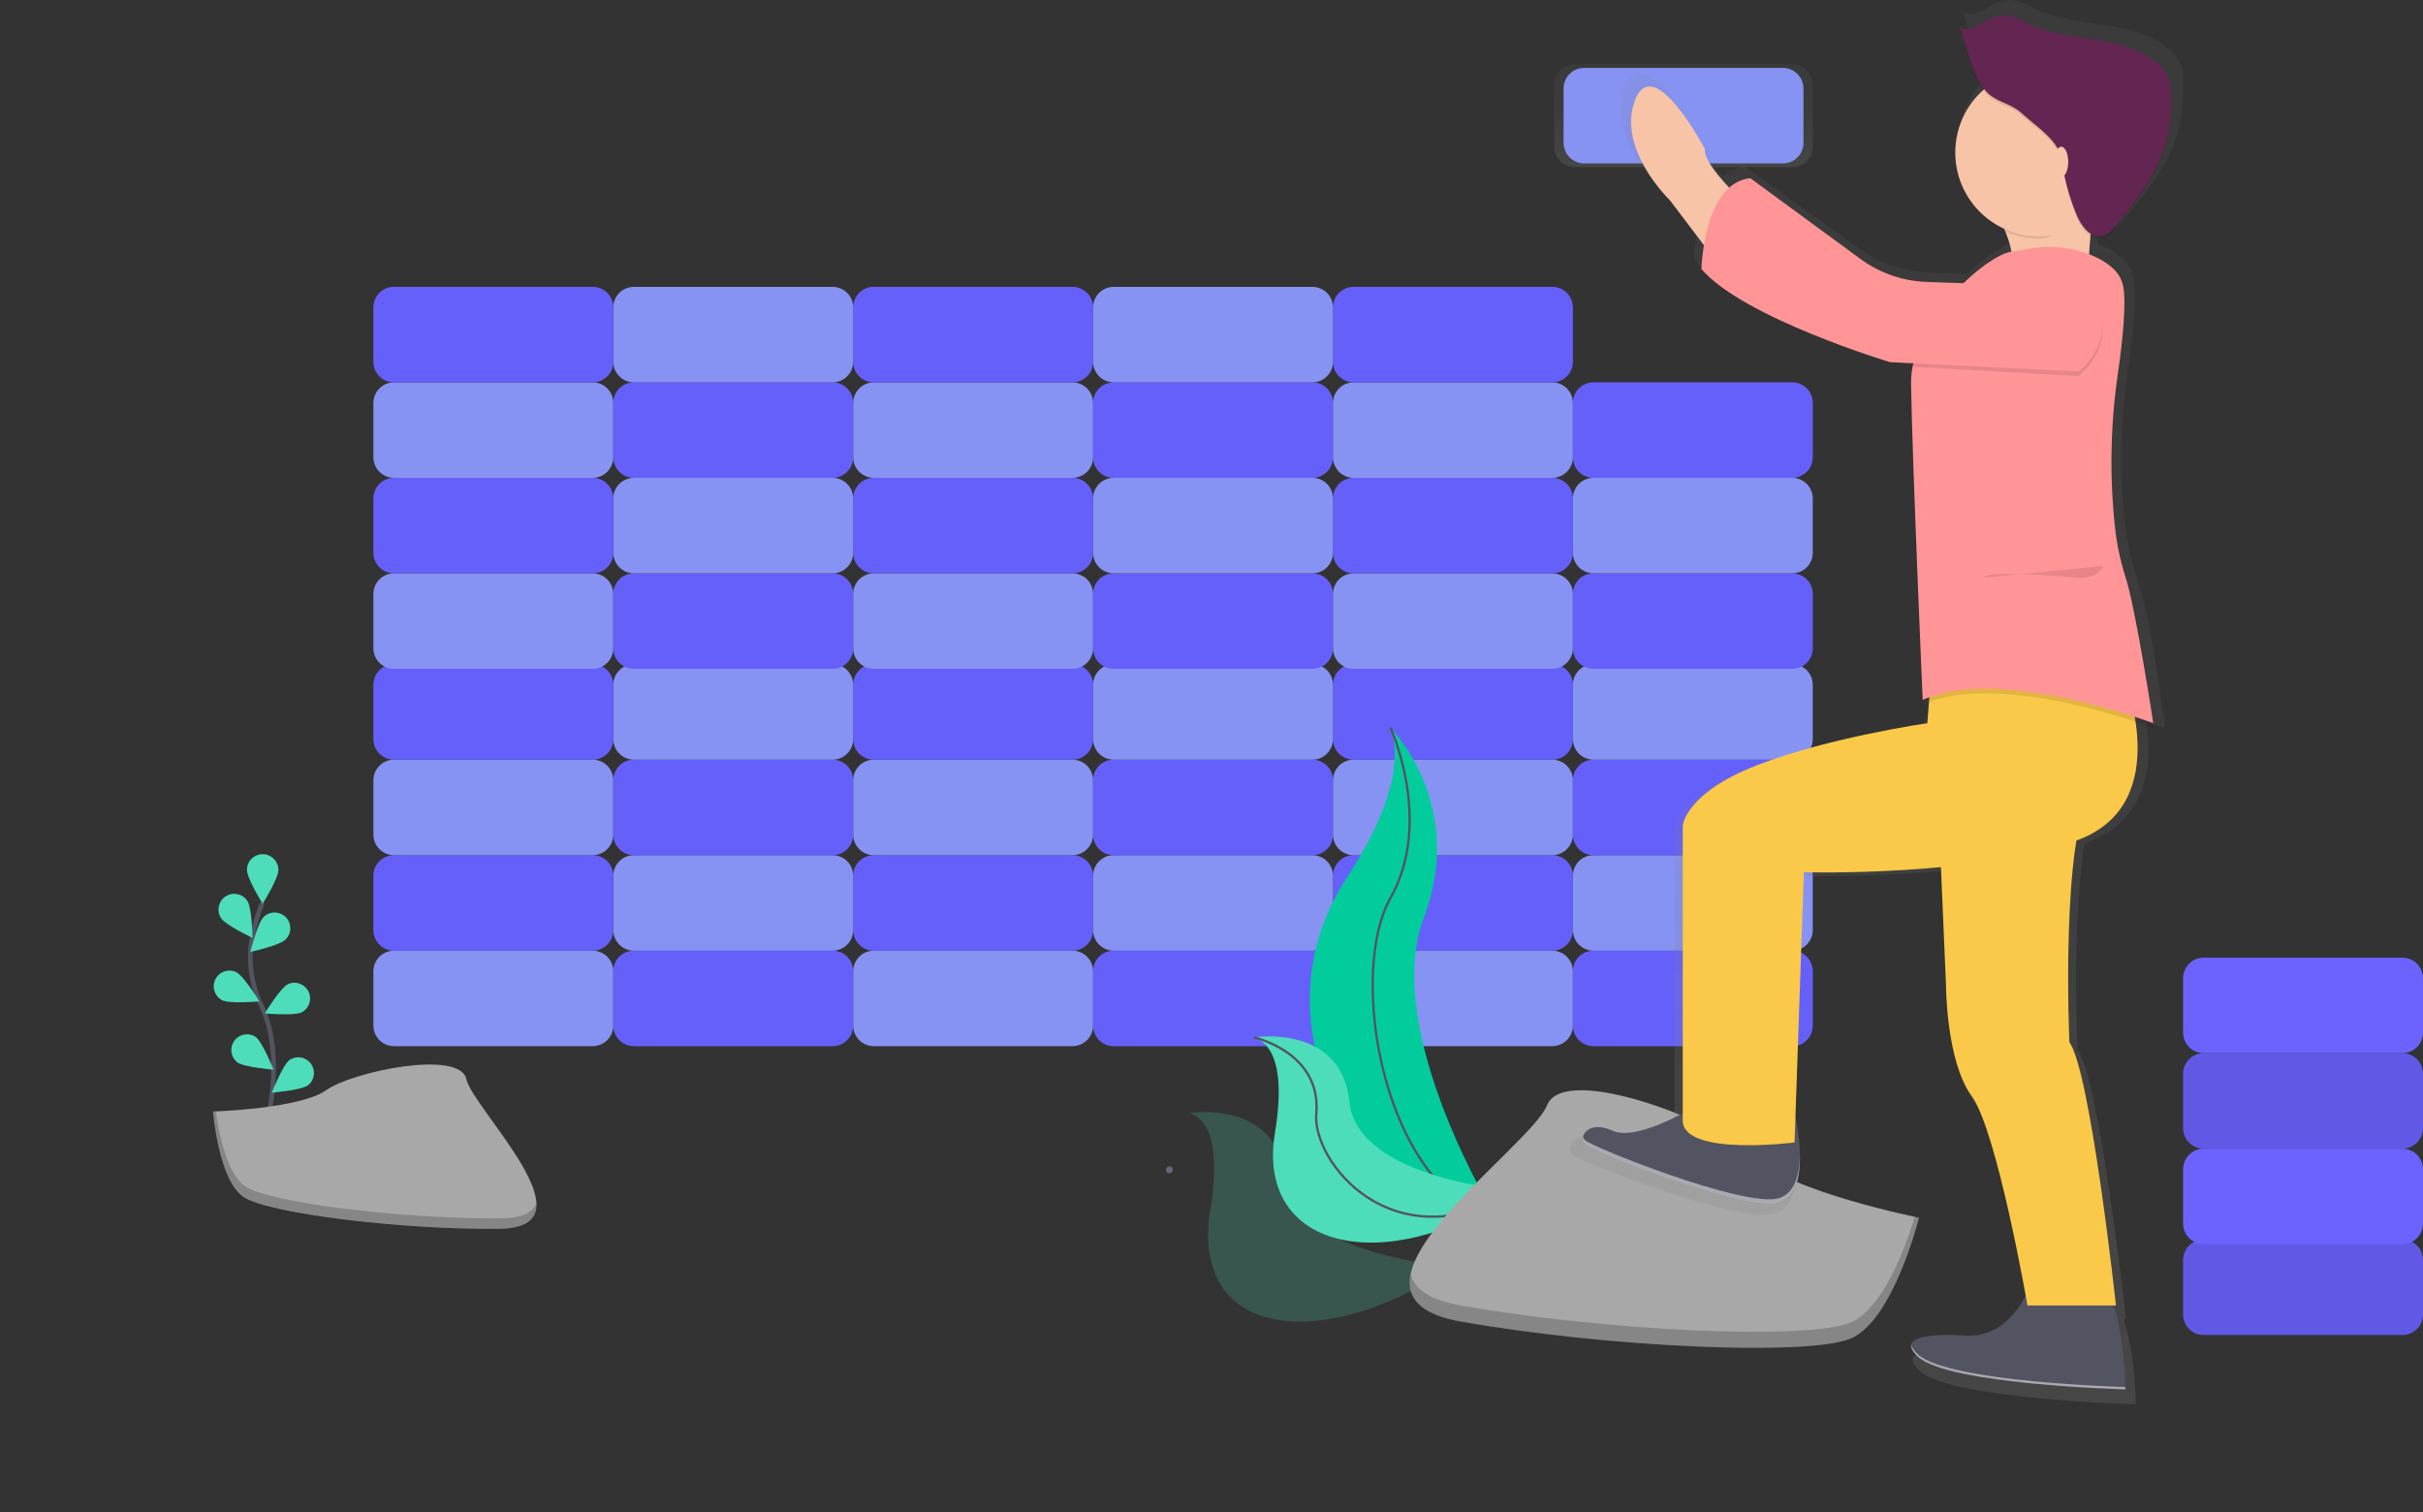 <?xml version="1.0" encoding="utf-8"?>
<!-- Generator: Adobe Illustrator 17.0.0, SVG Export Plug-In . SVG Version: 6.00 Build 0)  -->
<!DOCTYPE svg PUBLIC "-//W3C//DTD SVG 1.1//EN" "http://www.w3.org/Graphics/SVG/1.1/DTD/svg11.dtd">
<svg version="1.1" id="_x35_5370fff-d7e2-4a7c-8080-55f1e259b78c"
	 xmlns="http://www.w3.org/2000/svg" xmlns:xlink="http://www.w3.org/1999/xlink" x="0px" y="0px" width="1040.32px"
	 height="649.16px" viewBox="0 0 1040.32 649.16" enable-background="new 0 0 1040.32 649.16" xml:space="preserve">
<rect x="0" y="0" width="1040.32" height="649.16" fill="#333333" stroke="none"/>
<title>building_blocks</title>
<path fill="#8693F2" d="M169.16,408.16h85.32c4.882,0,8.84,3.958,8.84,8.84v23.32c0,4.882-3.958,8.84-8.84,8.84h-85.32
	c-4.882,0-8.84-3.958-8.84-8.84V417C160.32,412.118,164.278,408.16,169.16,408.16z"/>
<path fill="#6C63FF" d="M272.16,408.16h85.32c4.882,0,8.84,3.958,8.84,8.84v23.32c0,4.882-3.958,8.84-8.84,8.84h-85.32
	c-4.882,0-8.84-3.958-8.84-8.84V417C263.32,412.118,267.278,408.16,272.16,408.16z"/>
<path opacity="0.1" fill="#3548CB" enable-background="new    " d="M272.16,408.16h85.32c4.882,0,8.84,3.958,8.84,8.84v23.32
	c0,4.882-3.958,8.84-8.84,8.84h-85.32c-4.882,0-8.84-3.958-8.84-8.84V417C263.32,412.118,267.278,408.16,272.16,408.16z"/>
<path fill="#8693F2" d="M375.16,408.16h85.32c4.882,0,8.84,3.958,8.84,8.84v23.32c0,4.882-3.958,8.84-8.84,8.84h-85.32
	c-4.882,0-8.84-3.958-8.84-8.84V417C366.32,412.118,370.278,408.16,375.16,408.16z"/>
<path fill="#6C63FF" d="M478.16,408.16h85.32c4.882,0,8.84,3.958,8.84,8.84v23.32c0,4.882-3.958,8.84-8.84,8.84h-85.32
	c-4.882,0-8.84-3.958-8.84-8.84V417C469.32,412.118,473.278,408.16,478.16,408.16z"/>
<path opacity="0.1" fill="#3548CB" enable-background="new    " d="M478.16,408.16h85.32c4.882,0,8.84,3.958,8.84,8.84v23.32
	c0,4.882-3.958,8.84-8.84,8.84h-85.32c-4.882,0-8.84-3.958-8.84-8.84V417C469.32,412.118,473.278,408.16,478.16,408.16z"/>
<path fill="#8693F2" d="M581.16,408.16h85.32c4.882,0,8.84,3.958,8.84,8.84v23.32c0,4.882-3.958,8.84-8.84,8.84h-85.32
	c-4.882,0-8.84-3.958-8.84-8.84V417C572.32,412.118,576.278,408.16,581.16,408.16z"/>
<path fill="#6C63FF" d="M684.16,408.16h85.32c4.882,0,8.84,3.958,8.84,8.84v23.32c0,4.882-3.958,8.84-8.84,8.84h-85.32
	c-4.882,0-8.84-3.958-8.84-8.84V417C675.32,412.118,679.278,408.16,684.16,408.16z"/>
<path opacity="0.1" fill="#3548CB" enable-background="new    " d="M684.16,408.16h85.32c4.882,0,8.84,3.958,8.84,8.84v23.32
	c0,4.882-3.958,8.84-8.84,8.84h-85.32c-4.882,0-8.84-3.958-8.84-8.84V417C675.32,412.118,679.278,408.16,684.16,408.16z"/>
<path fill="#8693F2" d="M769.48,408.16h-85.32c-4.882,0-8.84-3.958-8.84-8.84V376c0-4.882,3.958-8.84,8.84-8.84h85.32
	c4.882,0,8.84,3.958,8.84,8.84v23.32C778.32,404.202,774.362,408.16,769.48,408.16z"/>
<path fill="#6C63FF" d="M666.48,408.16h-85.32c-4.882,0-8.84-3.958-8.84-8.84V376c0-4.882,3.958-8.84,8.84-8.84h85.32
	c4.882,0,8.84,3.958,8.84,8.84v23.32C675.32,404.202,671.362,408.16,666.48,408.16z"/>
<path opacity="0.1" fill="#3548CB" enable-background="new    " d="M666.48,408.16h-85.32c-4.882,0-8.84-3.958-8.84-8.84V376
	c0-4.882,3.958-8.84,8.84-8.84h85.32c4.882,0,8.84,3.958,8.84,8.84v23.32C675.32,404.202,671.362,408.16,666.48,408.16z"/>
<path fill="#8693F2" d="M563.48,408.16h-85.32c-4.882,0-8.84-3.958-8.84-8.84V376c0-4.882,3.958-8.84,8.84-8.84h85.32
	c4.882,0,8.84,3.958,8.84,8.84v23.32C572.32,404.202,568.362,408.16,563.48,408.16z"/>
<path fill="#6C63FF" d="M460.48,408.16h-85.32c-4.882,0-8.84-3.958-8.84-8.84V376c0-4.882,3.958-8.84,8.84-8.84h85.32
	c4.882,0,8.84,3.958,8.84,8.84v23.32C469.32,404.202,465.362,408.16,460.48,408.16z"/>
<path opacity="0.1" fill="#3548CB" enable-background="new    " d="M460.48,408.16h-85.32c-4.882,0-8.84-3.958-8.84-8.84V376
	c0-4.882,3.958-8.84,8.84-8.84h85.32c4.882,0,8.84,3.958,8.84,8.84v23.32C469.32,404.202,465.362,408.16,460.48,408.16z"/>
<path fill="#8693F2" d="M357.48,408.16h-85.32c-4.882,0-8.84-3.958-8.84-8.84V376c0-4.882,3.958-8.84,8.84-8.84h85.32
	c4.882,0,8.84,3.958,8.84,8.84v23.32C366.32,404.202,362.362,408.16,357.48,408.16z"/>
<path fill="#6C63FF" d="M254.48,408.16h-85.32c-4.882,0-8.84-3.958-8.84-8.84V376c0-4.882,3.958-8.84,8.84-8.84h85.32
	c4.882,0,8.84,3.958,8.84,8.84v23.32C263.32,404.202,259.362,408.16,254.48,408.16z"/>
<path opacity="0.1" fill="#3548CB" enable-background="new    " d="M254.48,408.16h-85.32c-4.882,0-8.84-3.958-8.84-8.84V376
	c0-4.882,3.958-8.84,8.84-8.84h85.32c4.882,0,8.84,3.958,8.84,8.84v23.32C263.32,404.202,259.362,408.16,254.48,408.16z"/>
<path fill="#8693F2" d="M169.16,326.16h85.32c4.882,0,8.84,3.958,8.84,8.84v23.32c0,4.882-3.958,8.84-8.84,8.84h-85.32
	c-4.882,0-8.84-3.958-8.84-8.84V335C160.32,330.118,164.278,326.16,169.16,326.16z"/>
<path fill="#6C63FF" d="M272.16,326.16h85.32c4.882,0,8.84,3.958,8.84,8.84v23.32c0,4.882-3.958,8.84-8.84,8.84h-85.32
	c-4.882,0-8.84-3.958-8.84-8.84V335C263.32,330.118,267.278,326.16,272.16,326.16z"/>
<path opacity="0.1" fill="#3548CB" enable-background="new    " d="M272.16,326.16h85.32c4.882,0,8.84,3.958,8.84,8.84v23.32
	c0,4.882-3.958,8.84-8.84,8.84h-85.32c-4.882,0-8.84-3.958-8.84-8.84V335C263.32,330.118,267.278,326.16,272.16,326.16z"/>
<path fill="#8693F2" d="M375.16,326.16h85.32c4.882,0,8.84,3.958,8.84,8.84v23.32c0,4.882-3.958,8.84-8.84,8.84h-85.32
	c-4.882,0-8.84-3.958-8.84-8.84V335C366.32,330.118,370.278,326.16,375.16,326.16z"/>
<path fill="#6C63FF" d="M478.16,326.16h85.32c4.882,0,8.84,3.958,8.84,8.84v23.32c0,4.882-3.958,8.84-8.84,8.84h-85.32
	c-4.882,0-8.84-3.958-8.84-8.84V335C469.32,330.118,473.278,326.16,478.16,326.16z"/>
<path opacity="0.1" fill="#3548CB" enable-background="new    " d="M478.16,326.16h85.32c4.882,0,8.84,3.958,8.84,8.84v23.32
	c0,4.882-3.958,8.84-8.84,8.84h-85.32c-4.882,0-8.84-3.958-8.84-8.84V335C469.32,330.118,473.278,326.16,478.16,326.16z"/>
<path fill="#8693F2" d="M581.16,326.16h85.32c4.882,0,8.84,3.958,8.84,8.84v23.32c0,4.882-3.958,8.84-8.84,8.84h-85.32
	c-4.882,0-8.84-3.958-8.84-8.84V335C572.32,330.118,576.278,326.16,581.16,326.16z"/>
<path fill="#6C63FF" d="M684.16,326.16h85.32c4.882,0,8.84,3.958,8.84,8.84v23.32c0,4.882-3.958,8.84-8.84,8.84h-85.32
	c-4.882,0-8.84-3.958-8.84-8.84V335C675.32,330.118,679.278,326.16,684.16,326.16z"/>
<path opacity="0.1" fill="#3548CB" enable-background="new    " d="M684.16,326.16h85.32c4.882,0,8.84,3.958,8.84,8.84v23.32
	c0,4.882-3.958,8.84-8.84,8.84h-85.32c-4.882,0-8.84-3.958-8.84-8.84V335C675.32,330.118,679.278,326.16,684.16,326.16z"/>
<path fill="#8693F2" d="M769.48,326.16h-85.32c-4.882,0-8.84-3.958-8.84-8.84V294c0-4.882,3.958-8.84,8.84-8.84h85.32
	c4.882,0,8.84,3.958,8.84,8.84v23.32C778.32,322.202,774.362,326.16,769.48,326.16z"/>
<path fill="#6C63FF" d="M666.48,326.16h-85.32c-4.882,0-8.84-3.958-8.84-8.84V294c0-4.882,3.958-8.84,8.84-8.84h85.32
	c4.882,0,8.84,3.958,8.84,8.84v23.32C675.32,322.202,671.362,326.16,666.48,326.16z"/>
<path opacity="0.1" fill="#3548CB" enable-background="new    " d="M666.48,326.16h-85.32c-4.882,0-8.84-3.958-8.84-8.84V294
	c0-4.882,3.958-8.84,8.84-8.84h85.32c4.882,0,8.84,3.958,8.84,8.84v23.32C675.32,322.202,671.362,326.16,666.48,326.16z"/>
<path fill="#8693F2" d="M563.48,326.16h-85.32c-4.882,0-8.84-3.958-8.84-8.84V294c0-4.882,3.958-8.84,8.84-8.84h85.32
	c4.882,0,8.84,3.958,8.84,8.84v23.32C572.32,322.202,568.362,326.16,563.48,326.16z"/>
<path fill="#6C63FF" d="M460.48,326.16h-85.32c-4.882,0-8.84-3.958-8.84-8.84V294c0-4.882,3.958-8.84,8.84-8.84h85.32
	c4.882,0,8.84,3.958,8.84,8.84v23.32C469.32,322.202,465.362,326.16,460.48,326.16z"/>
<path opacity="0.1" fill="#3548CB" enable-background="new    " d="M460.48,326.16h-85.32c-4.882,0-8.84-3.958-8.84-8.84V294
	c0-4.882,3.958-8.84,8.84-8.84h85.32c4.882,0,8.84,3.958,8.84,8.84v23.32C469.32,322.202,465.362,326.16,460.48,326.16z"/>
<path fill="#8693F2" d="M357.48,326.16h-85.32c-4.882,0-8.84-3.958-8.84-8.84V294c0-4.882,3.958-8.84,8.84-8.84h85.32
	c4.882,0,8.84,3.958,8.84,8.84v23.32C366.32,322.202,362.362,326.16,357.48,326.16z"/>
<path fill="#6C63FF" d="M254.48,326.16h-85.32c-4.882,0-8.84-3.958-8.84-8.84V294c0-4.882,3.958-8.84,8.84-8.84h85.32
	c4.882,0,8.84,3.958,8.84,8.84v23.32C263.32,322.202,259.362,326.16,254.48,326.16z"/>
<path opacity="0.1" fill="#3548CB" enable-background="new    " d="M254.48,326.16h-85.32c-4.882,0-8.84-3.958-8.84-8.84V294
	c0-4.882,3.958-8.84,8.84-8.84h85.32c4.882,0,8.84,3.958,8.84,8.84v23.32C263.32,322.202,259.362,326.16,254.48,326.16z"/>
<path fill="#8693F2" d="M169.16,246.16h85.32c4.882,0,8.84,3.958,8.84,8.84v23.32c0,4.882-3.958,8.84-8.84,8.84h-85.32
	c-4.882,0-8.84-3.958-8.84-8.84V255C160.32,250.118,164.278,246.16,169.16,246.16z"/>
<path fill="#6C63FF" d="M272.16,246.16h85.32c4.882,0,8.84,3.958,8.84,8.84v23.32c0,4.882-3.958,8.84-8.84,8.84h-85.32
	c-4.882,0-8.84-3.958-8.84-8.84V255C263.32,250.118,267.278,246.16,272.16,246.16z"/>
<path opacity="0.1" fill="#3548CB" enable-background="new    " d="M272.16,246.16h85.32c4.882,0,8.84,3.958,8.84,8.84v23.32
	c0,4.882-3.958,8.84-8.84,8.84h-85.32c-4.882,0-8.84-3.958-8.84-8.84V255C263.32,250.118,267.278,246.16,272.16,246.16z"/>
<path fill="#8693F2" d="M375.16,246.16h85.32c4.882,0,8.84,3.958,8.84,8.84v23.32c0,4.882-3.958,8.84-8.84,8.84h-85.32
	c-4.882,0-8.84-3.958-8.84-8.84V255C366.32,250.118,370.278,246.16,375.16,246.16z"/>
<path fill="#6C63FF" d="M478.16,246.16h85.32c4.882,0,8.84,3.958,8.84,8.84v23.32c0,4.882-3.958,8.84-8.84,8.84h-85.32
	c-4.882,0-8.84-3.958-8.84-8.84V255C469.32,250.118,473.278,246.16,478.16,246.16z"/>
<path opacity="0.1" fill="#3548CB" enable-background="new    " d="M478.16,246.16h85.32c4.882,0,8.84,3.958,8.84,8.84v23.32
	c0,4.882-3.958,8.84-8.84,8.84h-85.32c-4.882,0-8.84-3.958-8.84-8.84V255C469.32,250.118,473.278,246.16,478.16,246.16z"/>
<path fill="#8693F2" d="M581.16,246.16h85.32c4.882,0,8.84,3.958,8.84,8.84v23.32c0,4.882-3.958,8.84-8.84,8.84h-85.32
	c-4.882,0-8.84-3.958-8.84-8.84V255C572.32,250.118,576.278,246.16,581.16,246.16z"/>
<path fill="#6C63FF" d="M684.16,246.16h85.32c4.882,0,8.84,3.958,8.84,8.84v23.32c0,4.882-3.958,8.84-8.84,8.84h-85.32
	c-4.882,0-8.84-3.958-8.84-8.84V255C675.32,250.118,679.278,246.16,684.16,246.16z"/>
<path opacity="0.1" fill="#3548CB" enable-background="new    " d="M684.16,246.16h85.32c4.882,0,8.84,3.958,8.84,8.84v23.32
	c0,4.882-3.958,8.84-8.84,8.84h-85.32c-4.882,0-8.84-3.958-8.84-8.84V255C675.32,250.118,679.278,246.16,684.16,246.16z"/>
<path fill="#8693F2" d="M769.48,246.16h-85.32c-4.882,0-8.84-3.958-8.84-8.84V214c0-4.882,3.958-8.84,8.84-8.84h85.32
	c4.882,0,8.84,3.958,8.84,8.84v23.32C778.32,242.202,774.362,246.16,769.48,246.16z"/>
<path fill="#6C63FF" d="M666.48,246.16h-85.32c-4.882,0-8.84-3.958-8.84-8.84V214c0-4.882,3.958-8.84,8.84-8.84h85.32
	c4.882,0,8.84,3.958,8.84,8.84v23.32C675.32,242.202,671.362,246.16,666.48,246.16z"/>
<path opacity="0.1" fill="#3548CB" enable-background="new    " d="M666.48,246.16h-85.32c-4.882,0-8.84-3.958-8.84-8.84V214
	c0-4.882,3.958-8.84,8.84-8.84h85.32c4.882,0,8.84,3.958,8.84,8.84v23.32C675.32,242.202,671.362,246.16,666.48,246.16z"/>
<path fill="#8693F2" d="M563.48,246.16h-85.32c-4.882,0-8.84-3.958-8.84-8.84V214c0-4.882,3.958-8.84,8.84-8.84h85.32
	c4.882,0,8.84,3.958,8.84,8.84v23.32C572.32,242.202,568.362,246.16,563.48,246.16z"/>
<path fill="#6C63FF" d="M460.48,246.16h-85.32c-4.882,0-8.84-3.958-8.84-8.84V214c0-4.882,3.958-8.84,8.84-8.84h85.32
	c4.882,0,8.84,3.958,8.84,8.84v23.32C469.32,242.202,465.362,246.16,460.48,246.16z"/>
<path opacity="0.1" fill="#3548CB" enable-background="new    " d="M460.48,246.16h-85.32c-4.882,0-8.84-3.958-8.84-8.84V214
	c0-4.882,3.958-8.84,8.84-8.84h85.32c4.882,0,8.84,3.958,8.84,8.84v23.32C469.32,242.202,465.362,246.16,460.48,246.16z"/>
<path fill="#8693F2" d="M357.48,246.16h-85.32c-4.882,0-8.84-3.958-8.84-8.84V214c0-4.882,3.958-8.84,8.84-8.84h85.32
	c4.882,0,8.84,3.958,8.84,8.84v23.32C366.32,242.202,362.362,246.16,357.48,246.16z"/>
<path fill="#6C63FF" d="M254.48,246.16h-85.32c-4.882,0-8.84-3.958-8.84-8.84V214c0-4.882,3.958-8.84,8.84-8.84h85.32
	c4.882,0,8.84,3.958,8.84,8.84v23.32C263.32,242.202,259.362,246.16,254.48,246.16z"/>
<path opacity="0.1" fill="#3548CB" enable-background="new    " d="M254.48,246.16h-85.32c-4.882,0-8.84-3.958-8.84-8.84V214
	c0-4.882,3.958-8.84,8.84-8.84h85.32c4.882,0,8.84,3.958,8.84,8.84v23.32C263.32,242.202,259.362,246.16,254.48,246.16z"/>
<path fill="#8693F2" d="M169.16,164.16h85.32c4.882,0,8.84,3.958,8.84,8.84v23.32c0,4.882-3.958,8.84-8.84,8.84h-85.32
	c-4.882,0-8.84-3.958-8.84-8.84V173C160.32,168.118,164.278,164.16,169.16,164.16z"/>
<path fill="#6C63FF" d="M272.16,164.16h85.32c4.882,0,8.84,3.958,8.84,8.84v23.32c0,4.882-3.958,8.84-8.84,8.84h-85.32
	c-4.882,0-8.84-3.958-8.84-8.84V173C263.32,168.118,267.278,164.16,272.16,164.16z"/>
<path opacity="0.1" fill="#3548CB" enable-background="new    " d="M272.16,164.16h85.32c4.882,0,8.84,3.958,8.84,8.84v23.32
	c0,4.882-3.958,8.84-8.84,8.84h-85.32c-4.882,0-8.84-3.958-8.84-8.84V173C263.32,168.118,267.278,164.16,272.16,164.16z"/>
<path fill="#8693F2" d="M375.16,164.16h85.32c4.882,0,8.84,3.958,8.84,8.84v23.32c0,4.882-3.958,8.84-8.84,8.84h-85.32
	c-4.882,0-8.84-3.958-8.84-8.84V173C366.32,168.118,370.278,164.16,375.16,164.16z"/>
<path fill="#6C63FF" d="M478.16,164.16h85.32c4.882,0,8.84,3.958,8.84,8.84v23.32c0,4.882-3.958,8.84-8.84,8.84h-85.32
	c-4.882,0-8.84-3.958-8.84-8.84V173C469.32,168.118,473.278,164.16,478.16,164.16z"/>
<path opacity="0.1" fill="#3548CB" enable-background="new    " d="M478.16,164.16h85.32c4.882,0,8.84,3.958,8.84,8.84v23.32
	c0,4.882-3.958,8.84-8.84,8.84h-85.32c-4.882,0-8.84-3.958-8.84-8.84V173C469.32,168.118,473.278,164.16,478.16,164.16z"/>
<path fill="#8693F2" d="M581.16,164.16h85.32c4.882,0,8.84,3.958,8.84,8.84v23.32c0,4.882-3.958,8.84-8.84,8.84h-85.32
	c-4.882,0-8.84-3.958-8.84-8.84V173C572.32,168.118,576.278,164.16,581.16,164.16z"/>
<path fill="#6C63FF" d="M684.16,164.16h85.32c4.882,0,8.84,3.958,8.84,8.84v23.32c0,4.882-3.958,8.84-8.84,8.84h-85.32
	c-4.882,0-8.84-3.958-8.84-8.84V173C675.32,168.118,679.278,164.16,684.16,164.16z"/>
<path opacity="0.1" fill="#3548CB" enable-background="new    " d="M684.16,164.16h85.32c4.882,0,8.84,3.958,8.84,8.84v23.32
	c0,4.882-3.958,8.84-8.84,8.84h-85.32c-4.882,0-8.84-3.958-8.84-8.84V173C675.32,168.118,679.278,164.16,684.16,164.16z"/>
<linearGradient id="SVGID_1_" gradientUnits="userSpaceOnUse" x1="714.48" y1="553.45" x2="714.48" y2="597.63" gradientTransform="matrix(1 0 0 -1 8.34 625.2)">
	<stop  offset="0" style="stop-color:#808080;stop-opacity:0.25"/>
	<stop  offset="0.54" style="stop-color:#808080;stop-opacity:0.12"/>
	<stop  offset="1" style="stop-color:#808080;stop-opacity:0.1"/>
</linearGradient>
<path fill="url(#SVGID_1_)" d="M676.16,27.57h93.32c4.882,0,8.84,3.958,8.84,8.84v26.5c0,4.882-3.958,8.84-8.84,8.84h-93.32
	c-4.882,0-8.84-3.958-8.84-8.84v-26.5C667.32,31.528,671.278,27.57,676.16,27.57z"/>
<path fill="#8693F2" d="M765.48,70.16h-85.32c-4.882,0-8.84-3.958-8.84-8.84V38c0-4.882,3.958-8.84,8.84-8.84h85.32
	c4.882,0,8.84,3.958,8.84,8.84v23.32C774.32,66.202,770.362,70.16,765.48,70.16z"/>
<path fill="#6C63FF" d="M666.48,164.16h-85.32c-4.882,0-8.84-3.958-8.84-8.84V132c0-4.882,3.958-8.84,8.84-8.84h85.32
	c4.882,0,8.84,3.958,8.84,8.84v23.32C675.32,160.202,671.362,164.16,666.48,164.16z"/>
<path opacity="0.1" fill="#3548CB" enable-background="new    " d="M666.48,164.16h-85.32c-4.882,0-8.84-3.958-8.84-8.84V132
	c0-4.882,3.958-8.84,8.84-8.84h85.32c4.882,0,8.84,3.958,8.84,8.84v23.32C675.32,160.202,671.362,164.16,666.48,164.16z"/>
<path fill="#8693F2" d="M563.48,164.16h-85.32c-4.882,0-8.84-3.958-8.84-8.84V132c0-4.882,3.958-8.84,8.84-8.84h85.32
	c4.882,0,8.84,3.958,8.84,8.84v23.32C572.32,160.202,568.362,164.16,563.48,164.16z"/>
<path fill="#6C63FF" d="M460.48,164.16h-85.32c-4.882,0-8.84-3.958-8.84-8.84V132c0-4.882,3.958-8.84,8.84-8.84h85.32
	c4.882,0,8.84,3.958,8.84,8.84v23.32C469.32,160.202,465.362,164.16,460.48,164.16z"/>
<path opacity="0.1" fill="#3548CB" enable-background="new    " d="M460.48,164.16h-85.32c-4.882,0-8.84-3.958-8.84-8.84V132
	c0-4.882,3.958-8.84,8.84-8.84h85.32c4.882,0,8.84,3.958,8.84,8.84v23.32C469.32,160.202,465.362,164.16,460.48,164.16z"/>
<path fill="#8693F2" d="M357.48,164.16h-85.32c-4.882,0-8.84-3.958-8.84-8.84V132c0-4.882,3.958-8.84,8.84-8.84h85.32
	c4.882,0,8.84,3.958,8.84,8.84v23.32C366.32,160.202,362.362,164.16,357.48,164.16z"/>
<path fill="#6C63FF" d="M254.48,164.16h-85.32c-4.882,0-8.84-3.958-8.84-8.84V132c0-4.882,3.958-8.84,8.84-8.84h85.32
	c4.882,0,8.84,3.958,8.84,8.84v23.32C263.32,160.202,259.362,164.16,254.48,164.16z"/>
<path opacity="0.1" fill="#3548CB" enable-background="new    " d="M254.48,164.16h-85.32c-4.882,0-8.84-3.958-8.84-8.84V132
	c0-4.882,3.958-8.84,8.84-8.84h85.32c4.882,0,8.84,3.958,8.84,8.84v23.32C263.32,160.202,259.362,164.16,254.48,164.16z"/>
<ellipse fill="none" cx="499" cy="535.66" rx="499" ry="113.5"/>
<path fill="none" stroke="#535461" stroke-width="2" stroke-miterlimit="10" d="M113.95,484.72c0,0,9-30.41-1.68-52.8
	c-4.527-9.36-5.892-19.937-3.89-30.14c0.988-4.837,2.417-9.574,4.27-14.15"/>
<path fill="#4DDDBA" d="M106.03,373.49c0,3.73,6.75,14.54,6.75,14.54s6.75-10.81,6.75-14.54c0-3.728-3.022-6.75-6.75-6.75
	S106.03,369.762,106.03,373.49z"/>
<path fill="#4DDDBA" d="M94.87,394.14c2,3.13,13.57,8.53,13.57,8.53s-0.21-12.74-2.24-15.87c-2.043-3.118-6.228-3.989-9.346-1.946
	C93.76,386.882,92.875,391.024,94.87,394.14L94.87,394.14z"/>
<path fill="#4DDDBA" d="M95.36,429.42c3.33,1.68,16,0.52,16,0.52s-6.61-10.89-9.94-12.57c-3.363-1.609-7.393-0.186-9.002,3.177
	c-1.561,3.263-0.272,7.176,2.922,8.873H95.36z"/>
<path fill="#4DDDBA" d="M101.74,456.03c3,2.22,15.7,3.22,15.7,3.22s-4.68-11.85-7.67-14.07c-3.115-2.048-7.301-1.182-9.348,1.933
	c-1.893,2.88-1.312,6.725,1.348,8.917L101.74,456.03z"/>
<path fill="#4DDDBA" d="M122.61,403.39c-2.67,2.6-15.13,5.29-15.13,5.29s3.05-12.37,5.72-15c2.673-2.599,6.947-2.538,9.545,0.135
	c2.598,2.673,2.538,6.946-0.135,9.545V403.39z"/>
<path fill="#4DDDBA" d="M129.68,434.58c-3.33,1.68-16,0.52-16,0.52s6.61-10.89,9.94-12.57c3.398-1.533,7.396-0.021,8.929,3.377
	C133.991,429.104,132.744,432.873,129.68,434.58z"/>
<path fill="#4DDDBA" d="M132.38,465.9c-3,2.22-15.7,3.22-15.7,3.22s4.68-11.85,7.67-14.07c3.115-2.048,7.301-1.182,9.348,1.933
	c1.893,2.88,1.312,6.725-1.348,8.917L132.38,465.9z"/>
<path fill="#02CC9C" d="M596.98,312.38c0,0,32.89,32.89,14.32,81.69c-18.57,48.8,31.83,130,31.83,130s-0.54-0.08-1.54-0.26
	c-67.55-11.97-101.11-89.23-63.55-146.61C592,355.86,603.47,330.84,596.98,312.38z"/>
<path fill="none" stroke="#535461" stroke-miterlimit="10" d="M596.98,312.38c0,0,18.57,40.31,0,73.2
	c-18.57,32.89-3.18,125.18,46.18,138.44"/>
<path fill="#4DDDBA" d="M538.41,445.39c0,0,37.53-6,40.95,27.66c3.42,33.66,72.16,38.29,72.16,38.29l-1.29,0.86
	c-56.76,37.26-111,23.73-102.84-25.74C550.43,468.07,550.16,449.58,538.41,445.39z"/>
<path opacity="0.2" fill="#4DDDBA" enable-background="new    " d="M510.71,477.861c0,0,37.53-6,40.95,27.66
	s72.16,38.29,72.16,38.29l-1.29,0.86c-55.773,36.612-111.987,29.711-102.84-25.74C522.73,500.541,522.46,482.051,510.71,477.861z"/>
<path fill="none" stroke="#535461" stroke-miterlimit="10" d="M538.41,445.39c0,0,29.13,6.39,26.74,32.88
	c-1.797,19.916,32,64.814,86.37,33.07"/>
<path fill="#A8A8A8" d="M823.93,522.81c0,0-55.7-11.14-70.56-26s-81.7-40.85-89.13-22.28c-7.43,18.57-100.26,81.71-37.08,92.85
	c63.18,11.14,148.54,14.85,167.11,7.43C812.84,567.39,823.93,522.81,823.93,522.81z"/>
<path opacity="0.2" enable-background="new    " d="M627.16,560.48c63.13,11.14,148.54,14.85,167.11,7.43
	c14.14-5.66,24-32.83,27.85-45.48l1.86,0.39c0,0-11.14,44.56-29.71,52c-18.57,7.44-104,3.71-167.11-7.43
	c-18.22-3.22-23.43-10.77-21.47-20.33C607.16,553.29,613.55,558.08,627.16,560.48z"/>
<linearGradient id="SVGID_2_" gradientUnits="userSpaceOnUse" x1="877.283" y1="-103.13" x2="877.283" y2="499.794" gradientTransform="matrix(1 0 0 -1 -71.5 499.78)">
	<stop  offset="0" style="stop-color:#808080;stop-opacity:0.25"/>
	<stop  offset="0.54" style="stop-color:#808080;stop-opacity:0.12"/>
	<stop  offset="1" style="stop-color:#808080;stop-opacity:0.1"/>
</linearGradient>
<path fill="url(#SVGID_2_)" d="M936.63,28.17c-0.993-2.474-2.576-4.667-4.61-6.39c-14.95-13.62-39.12-9.49-57.68-17.82
	c-4.28-1.92-8.66-4.58-13.3-3.85c-6.48,1-12.51,8.4-18.16,5.12l0.4,1.23l-0.4-0.21l4.16,12.66c1.6,4.86,3.28,9.86,6.38,13.91
	c-15.16,13.219-16.733,36.226-3.514,51.386c3.407,3.907,7.608,7.041,12.324,9.194c0.2,0.42,0.39,0.85,0.58,1.28l0.53,0.22
	c1.231,2.832,2.15,5.789,2.74,8.82c-4.81,0.67-13.2,6-21.44,13.84l-16.48-0.55c-10.659-0.356-20.974-3.864-29.64-10.08l-49.36-35.45
	c-3.516,0.346-6.828,1.811-9.45,4.18c-6.12-6.38-11.32-13-10.88-17c0,0-22.94-42.93-31.28-21.47c-8.34,21.46,15.64,44,15.64,44
	l15.21,19.71c-0.601,3.456-0.981,6.946-1.14,10.45c18.77,21.47,84.45,40.89,84.45,40.89l10.24,0.5l0.06,0.5
	c-0.63,2.687-0.939,5.44-0.92,8.2c0,0.4,0,0.81,0,1.23s0,0.55,0,0.82c0.52,34.24,5.21,139,5.21,139c0.91-0.41,1.86-0.78,2.82-1.13
	l-0.73,9.31c0,0-43.79,6.13-76.11,18.4c-32.32,12.27-33.36,26.58-33.36,26.58v126.26c-9.23,4.74-23.8,11-31.28,7.63
	c-8.12-3.62-12.57-0.58-13.38,2.59l0,0c-0.154,0.627-0.154,1.283,0,1.91l0,0c0.069,0.282,0.173,0.554,0.31,0.81v0.06
	c0.149,0.264,0.334,0.507,0.55,0.72c3.13,3.07,70.9,29.64,86.54,25.55c0.484-0.127,0.958-0.287,1.42-0.48
	c0.15-0.06,0.28-0.14,0.43-0.21c0.15-0.07,0.58-0.27,0.85-0.43c0.27-0.16,0.31-0.21,0.46-0.31s0.47-0.31,0.69-0.48
	c0.22-0.17,0.29-0.26,0.43-0.39s0.41-0.35,0.59-0.55s0.26-0.3,0.39-0.45s0.36-0.4,0.52-0.62s0.22-0.33,0.34-0.49
	c0.12-0.16,0.32-0.46,0.46-0.7s0.19-0.34,0.28-0.52c0.09-0.18,0.28-0.51,0.41-0.78c0.13-0.27,0.16-0.35,0.23-0.53
	c0.07-0.18,0.25-0.57,0.36-0.86s0.12-0.35,0.19-0.53c0.07-0.18,0.22-0.63,0.31-1c0-0.17,0.09-0.34,0.14-0.51
	c0.09-0.35,0.19-0.69,0.27-1c0-0.16,0.07-0.32,0.1-0.48c0.08-0.38,0.16-0.76,0.22-1.14c0-0.14,0-0.29,0.07-0.43
	c0.07-0.41,0.13-0.83,0.18-1.24v-0.36c0.05-0.45,0.1-0.9,0.14-1.35v-0.28c0.04-0.487,0.07-0.973,0.09-1.46v-0.2
	c0-0.52,0-1.04,0-1.56v-0.1c-0.019-6.097-0.689-12.175-2-18.13l0,0l3.93-107.53c20.479,0.318,40.96-0.436,61.36-2.26l2.24,51.32
	c0,0,0,33.73,11.47,49.06c9.82,13.12,21.16,71.15,24.22,87.62c-4.21,8-12.27,18-26.31,17.66c0,0-26.41-2.28-24.92,5l0,0
	c0.042,0.191,0.099,0.378,0.17,0.56l0,0c0.083,0.209,0.18,0.413,0.29,0.61l0,0c0.11,0.19,0.23,0.38,0.37,0.58l0.08,0.12
	c0.15,0.21,0.32,0.43,0.51,0.66v0.05c0.18,0.21,0.37,0.42,0.58,0.63l0.18,0.18c0.24,0.24,0.48,0.48,0.76,0.73
	c13.55,12.27,92.79,14.31,92.79,14.31v-0.28c0-0.08,0-0.18,0-0.29l0,0c0-3.55-0.52-22.17-5.26-36.19h1.1
	c0,0-11.47-103.24-20.85-115.5c0,0-2.49-54.44,3.13-88.55l1-0.38c26.28-9.82,28.15-34,25.44-51.76c5,1.6,7.92,2.69,7.92,2.69
	s-0.09-0.77-0.26-2.14l0.26,0.1c0,0-0.5-3.25-1.33-8.31c-1.88-13.93-5.52-38.27-9.4-49.76c-0.63-2.53-1.23-4.69-1.78-6.32
	c-2.239-6.905-3.777-14.017-4.59-21.23c-1.063-9.349-1.6-18.751-1.61-28.16c0.085-12.572,1.048-25.122,2.88-37.56
	c1.59-10.86,3-23.22,2.9-31.85c0.11-3.014-0.101-6.031-0.63-9c-1.39-6.37-7.54-10.51-13.93-13.15c-0.41-0.17-0.83-0.31-1.25-0.47
	c0.16-2.41,0.36-5.15,0.62-8c1.547,1.072,3.467,1.463,5.31,1.08c2.75-0.6,4.72-2.89,6.47-5c9.24-11.35,18.73-23.18,22.28-37.28
	c1.434-6.297,2.105-12.743,2-19.2c0-0.353,0-0.707,0-1.06C937.541,32.925,937.29,30.499,936.63,28.17z"/>
<path fill="#F7C4A7" d="M852.5,83.5c0,0,14,21,11,31s33,4,33,4s1-39,8-48S852.5,83.5,852.5,83.5z"/>
<path fill="#F7C4A7" d="M760,97c0,0-29-24-28-33c0,0-22-42-30-21s15,43,15,43l28,37L760,97z"/>
<path fill="#535461" d="M730.5,473.5c0,0-27,17-38,12s-15,3-12,6s68,29,83,25s7.37-36.76,7.37-36.76L730.5,473.5z"/>
<path fill="#535461" d="M873.5,546.5c0,0-6.5,27.5-29,27c0,0-34-3-21,9s89,14,89,14s0-41-14-50S873.5,546.5,873.5,546.5z"/>
<path fill="#FBC949" d="M832.5,352.5l3,70c0,0,0,33,11,48s24,90,24,90h38c0,0-11-101-20-113c0,0-4-89,10-109L832.5,352.5z"/>
<path fill="#FBC949" d="M911.5,289.5c0,0,23,55-19,71s-118,14-118,14l-4,116c0,0-47,6-48-9v-127c0,0,1-14,32-26s73-18,73-18l2-26
	L911.5,289.5z"/>
<path opacity="0.1" enable-background="new    " d="M874.65,108.31c7.988-0.884,16.07,0.257,23.5,3.32
	c6.13,2.58,12,6.63,13.36,12.86c1.58,7.38-0.17,23.93-2.18,37.94c-3.22,21.955-3.63,44.231-1.22,66.29c1,9.19,2.45,17.2,4.4,20.77
	c6,11,12,63,12,63s-66-25-99-10c0,0-4.5-102.5-5-136c-0.39-25.94,32.5-55.5,43.5-56.5C870.45,109.41,868.24,108.98,874.65,108.31z"
	/>
<path fill="#FF9597" d="M874.65,106.31c7.988-0.884,16.07,0.257,23.5,3.32c6.13,2.58,12,6.63,13.36,12.86
	c1.58,7.38-0.17,23.93-2.18,37.94c-3.22,21.955-3.63,44.231-1.22,66.29c0.778,7.052,2.252,14.009,4.4,20.77c4.5,13.5,12,63,12,63
	s-66-25-99-10c0,0-4.5-102.5-5-136c-0.39-25.94,32.5-55.5,43.5-56.5C870.45,107.41,868.24,106.98,874.65,106.31z"/>
<path opacity="0.1" enable-background="new    " d="M892.5,161.5l-71-4c0,0-4.52-34.81,5.73-34.45l70.27,2.45
	C897.5,125.5,912.5,143.5,892.5,161.5z"/>
<path fill="#FF9597" d="M892.5,159.5l-81-4c0,0-63-19-81-40c0,0,1-37,21-39l47.31,34.69c8.269,6.065,18.172,9.501,28.42,9.86
	l70.27,2.45C897.5,123.5,912.5,141.5,892.5,159.5z"/>
<path opacity="0.1" enable-background="new    " d="M896,88c1.19-9.48,5.49-12.63,8.5-16.5c7-9-52,13-52,13
	c3.05,4.685,5.725,9.604,8,14.71c4.704,2.167,9.821,3.29,15,3.29C884.16,102.5,889.78,93.13,896,88z"/>
<circle fill="#F7C4A7" cx="875.5" cy="65.5" r="36"/>
<path opacity="0.1" enable-background="new    " d="M852.77,40.27c-3.83-4.19-5.68-9.77-7.42-15.18l-4-12.39
	c5.42,3.2,11.2-4,17.42-5c4.45-0.71,8.66,1.89,12.76,3.76c17.8,8.14,41,4.1,55.32,17.43c1.957,1.695,3.474,3.84,4.42,6.25
	c0.661,2.271,0.931,4.638,0.8,7c0.117,6.312-0.511,12.615-1.87,18.78c-3.4,13.79-12.5,25.37-21.37,36.47
	c-1.68,2.11-3.57,4.35-6.21,4.94c-5.15,1.15-9.13-4.41-11.12-9.29c-2.636-6.466-4.581-13.194-5.8-20.07
	c-0.52-2.91-0.93-5.91-2.38-8.48c-3.1-5.49-10.74-10.69-15.38-14.95S857.03,44.92,852.77,40.27z"/>
<path fill="#632652" d="M852.77,39.27c-3.83-4.19-5.68-9.77-7.42-15.18l-4-12.39c5.42,3.2,11.2-4,17.42-5
	c4.45-0.71,8.66,1.89,12.76,3.76c17.8,8.14,41,4.1,55.32,17.43c1.957,1.695,3.474,3.84,4.42,6.25c0.661,2.271,0.931,4.638,0.8,7
	c0.117,6.312-0.511,12.615-1.87,18.78c-3.4,13.79-12.5,25.37-21.37,36.47c-1.68,2.11-3.57,4.35-6.21,4.94
	c-5.15,1.15-9.13-4.41-11.12-9.29c-2.636-6.466-4.581-13.194-5.8-20.07c-0.52-2.91-0.93-5.91-2.38-8.48
	c-3.1-5.49-10.74-10.69-15.38-14.95S857.03,43.92,852.77,39.27z"/>
<ellipse fill="#F7C4A7" cx="885" cy="69.5" rx="3" ry="6.5"/>
<path opacity="0.1" enable-background="new    " d="M903,243c0,0-2,6-12,5s-39-3-39,0"/>
<path opacity="0.5" fill="#FFFFFF" enable-background="new    " d="M823.5,581.5c-1.8-1.66-2.7-3-2.91-4.17
	c-0.26,1.3,0.54,3,2.91,5.17c13,12,89,14,89,14s0-0.35,0-1C912.01,595.49,836.46,593.46,823.5,581.5z"/>
<path opacity="0.5" fill="#FFFFFF" enable-background="new    " d="M763.5,514.5c-15,4-80-22-83-25
	c-0.4-0.406-0.686-0.909-0.83-1.46c-0.353,1.219-0.037,2.534,0.83,3.46c3,3,68,29,83,25c7.72-2.06,9.44-11.73,9.3-20.64
	C772.65,504.16,770.64,512.58,763.5,514.5z"/>
<path fill="#67647E" d="M502.09,503.74c0.828,0,1.5-0.672,1.5-1.5s-0.672-1.5-1.5-1.5s-1.5,0.672-1.5,1.5
	S501.262,503.74,502.09,503.74z"/>
<path fill="#A8A8A8" d="M91.49,477.21c0,0,37.32-1.15,48.56-9.16s57.4-17.57,60.19-4.73s56.09,63.88,13.92,64.26
	s-97.89-6.56-109.12-13.4S91.49,477.21,91.49,477.21z"/>
<path opacity="0.2" enable-background="new    " d="M214.95,523.07c-42.13,0.34-97.89-6.56-109.12-13.4
	c-8.55-5.21-12-23.89-13.09-32.51h-1.25c0,0,2.36,30.1,13.59,36.93s66.99,13.79,109.08,13.49c12.16-0.1,16.36-4.42,16.13-10.83
	C228.64,520.58,224,523,214.95,523.07z"/>
<path fill="#6C63FF" d="M1031.48,573.16h-85.32c-4.882,0-8.84-3.958-8.84-8.84V541c0-4.882,3.958-8.84,8.84-8.84h85.32
	c4.882,0,8.84,3.958,8.84,8.84v23.32C1040.32,569.202,1036.362,573.16,1031.48,573.16z"/>
<path opacity="0.1" enable-background="new    " d="M1031.48,573.16h-85.32c-4.882,0-8.84-3.958-8.84-8.84V541
	c0-4.882,3.958-8.84,8.84-8.84h85.32c4.882,0,8.84,3.958,8.84,8.84v23.32C1040.32,569.202,1036.362,573.16,1031.48,573.16z"/>
<path fill="#6C63FF" d="M946.16,493.16h85.32c4.882,0,8.84,3.958,8.84,8.84v23.32c0,4.882-3.958,8.84-8.84,8.84h-85.32
	c-4.882,0-8.84-3.958-8.84-8.84V502C937.32,497.118,941.278,493.16,946.16,493.16z"/>
<path fill="#6C63FF" d="M1031.48,493.16h-85.32c-4.882,0-8.84-3.958-8.84-8.84V461c0-4.882,3.958-8.84,8.84-8.84h85.32
	c4.882,0,8.84,3.958,8.84,8.84v23.32C1040.32,489.202,1036.362,493.16,1031.48,493.16z"/>
<path opacity="0.1" enable-background="new    " d="M1031.48,493.16h-85.32c-4.882,0-8.84-3.958-8.84-8.84V461
	c0-4.882,3.958-8.84,8.84-8.84h85.32c4.882,0,8.84,3.958,8.84,8.84v23.32C1040.32,489.202,1036.362,493.16,1031.48,493.16z"/>
<path fill="#6C63FF" d="M946.16,411.16h85.32c4.882,0,8.84,3.958,8.84,8.84v23.32c0,4.882-3.958,8.84-8.84,8.84h-85.32
	c-4.882,0-8.84-3.958-8.84-8.84V420C937.32,415.118,941.278,411.16,946.16,411.16z"/>
</svg>
